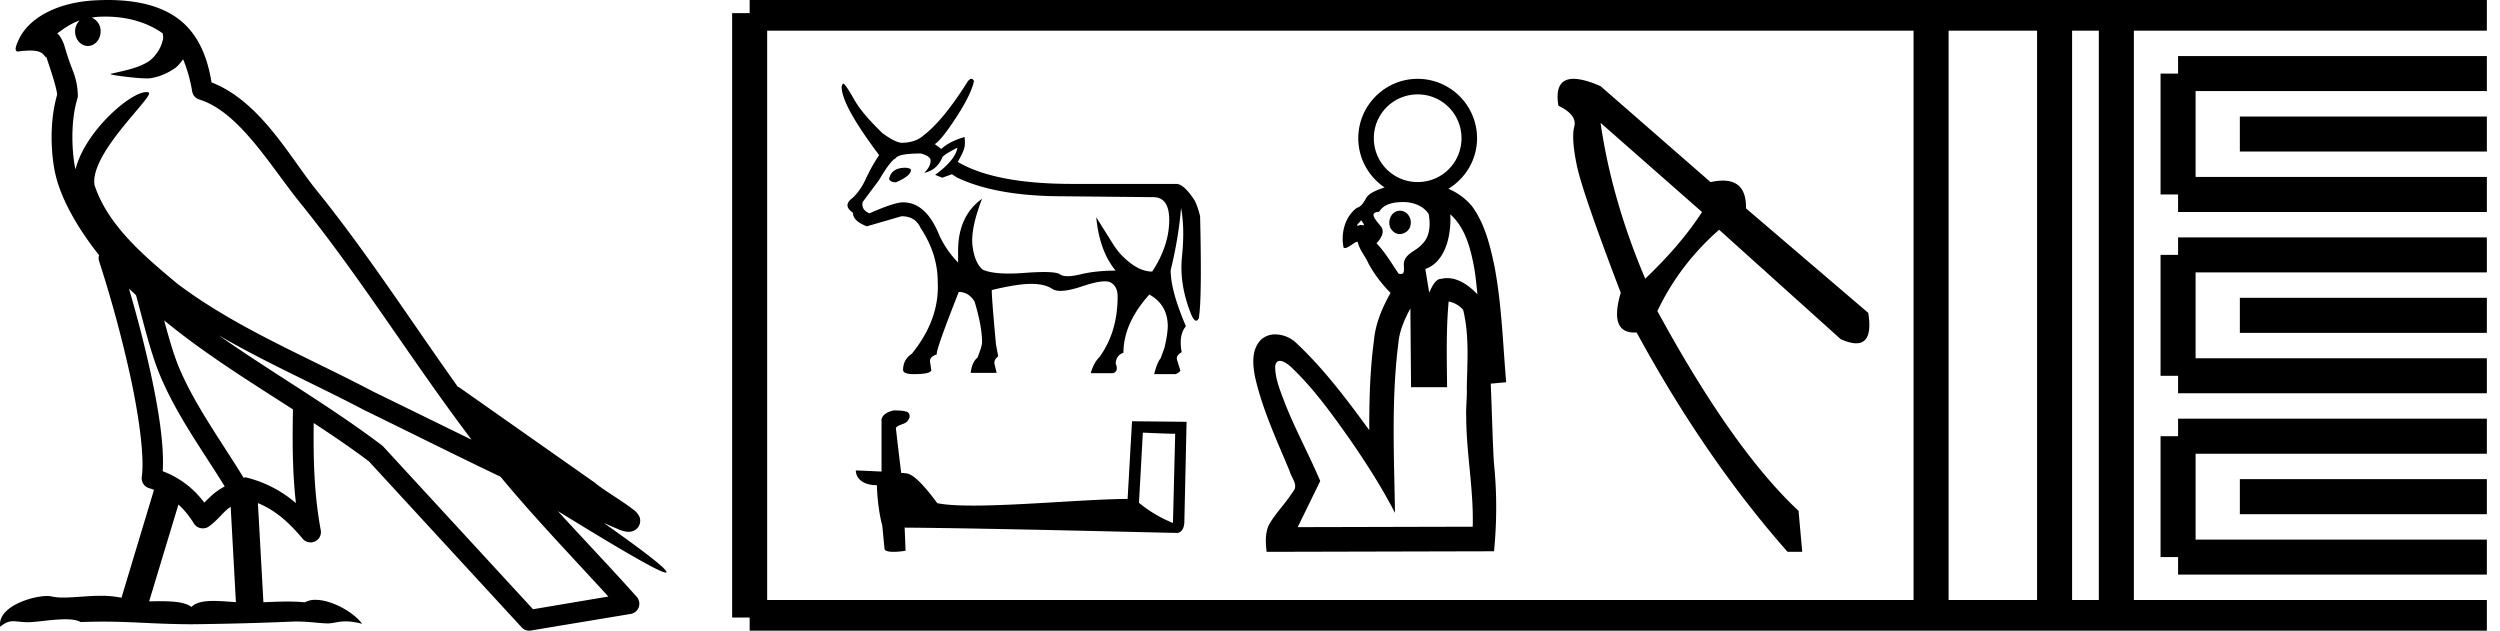 <svg xmlns="http://www.w3.org/2000/svg" width="71.353" height="18"><path d="M3.01.474c.693 0 1.247.2 1.634.479.006.053.02.107.009.16-.05.248-.195.477-.396.63-.316.207-.697.267-1.057.356-.09.01-.019.031.031.04.23.04.707.099.971.099l.052-.001c.278-.032.54-.148.766-.311.079-.067.147-.15.205-.236.147.346.227.713.26.917.018.11.096.2.202.233 1.139.349 2.038 1.91 2.88 2.949 1.729 2.137 3.199 4.526 4.892 6.76-.937-.456-1.87-.916-2.81-1.374-1.92-1.01-3.92-1.816-5.604-3.09l-.008-.008c-.97-.808-1.963-1.66-2.339-2.793-.148-.92 1.757-2.577 1.542-2.646a.207.207 0 0 0-.064-.01c-.458 0-1.753 1.128-2.019 2.202-.003-.014-.01-.03-.014-.045-.073-.356-.154-1.256.068-1.98a.29.29 0 0 0 .01-.103 1.968 1.968 0 0 0-.123-.634c-.063-.17-.139-.344-.26-.765-.031-.108-.142-.328-.208-.345.186-.138.375-.28.645-.375a.434.434 0 0 0-.132.314c0 .23.164.415.365.415.2 0 .364-.186.364-.415V.894a.411.411 0 0 0-.255-.39c.053-.007.096-.019.154-.022.081-.006.16-.008.238-.008zm.67 7.763c.065.065.135.124.202.187.214.78.412 1.64.692 2.305.483 1.145 1.216 2.141 1.84 3.154a1.814 1.814 0 0 0-.385.27 6.831 6.831 0 0 0-.199.193 2.61 2.61 0 0 0-1.186-.897c.045-.723-.108-1.712-.34-2.787a34.903 34.903 0 0 0-.624-2.425zm1.006.908c1.149.945 2.428 1.738 3.676 2.54-.018.91-.018 1.778.084 2.675a3.411 3.411 0 0 0-1.437-.736c-.02 0-.037.012-.057.012-.649-1.063-1.383-2.06-1.837-3.134-.156-.37-.293-.85-.429-1.357zm.407 5.254a2.5 2.5 0 0 1 .44.541.3.3 0 0 0 .257.14.29.29 0 0 0 .17-.053c.215-.156.347-.324.476-.446.047-.045.097-.08.148-.117l.149 2.722c-.213-.014-.435-.035-.637-.035-.264 0-.495.036-.633.172-.169-.134-.497-.164-.89-.164-.102 0-.207.002-.316.004l.836-2.764zM6.25 9.574c1.354.787 2.784 1.414 4.135 2.125a.244.244 0 0 0 .006.003c1.295.631 2.586 1.28 3.894 1.904.984 1.189 2.052 2.295 3.078 3.42l-2.15.362-4.267-4.635a.288.288 0 0 0-.037-.036c-1.499-1.137-3.152-2.082-4.66-3.143zM3.076 0c-.135 0-.273.005-.411.013C1.58.083.792.54.523 1.157c-.04.093-.146.314-.007.314a2.35 2.35 0 0 1 .341-.028c.418 0 .38.172.47.194.09.282.29.846.303 1.068-.244.86-.153 1.763-.064 2.198.15.732.63 1.584 1.261 2.38a.285.285 0 0 0 0 .166 35.3 35.3 0 0 1 .903 3.336c.251 1.168.393 2.277.317 2.823a.294.294 0 0 0 .221.328c.045.011.084.031.127.045l-.928 3.079a2.847 2.847 0 0 0-.593-.055c-.381 0-.756.05-1.064.05-.125 0-.24-.008-.34-.032a.546.546 0 0 0-.125-.012c-.436 0-1.428.306-1.34.879.15-.128.257-.159.375-.159.11 0 .23.027.405.027h.027c.254-.004.697-.083 1.053-.083.18 0 .338.02.438.08.236-.01.45-.013.649-.013.85 0 1.447.07 2.5.075a89.565 89.565 0 0 0 2.974-.079c.45.003.697.054.922.054h.04c.134-.004.265-.057.48-.057.123 0 .273.017.468.07-.25-.341-.877-.685-1.33-.685a.591.591 0 0 0-.302.071 5.081 5.081 0 0 0-.508-.022c-.22 0-.448.01-.678.02l-.157-2.83c.487.203.857.517 1.281 1.021a.295.295 0 0 0 .513-.246c-.192-1.039-.213-2.019-.202-3.06.54.354 1.072.713 1.576 1.094l4.36 4.738a.29.29 0 0 0 .263.09c.95-.159 1.9-.315 2.849-.474a.294.294 0 0 0 .23-.193.298.298 0 0 0-.06-.297c-.741-.83-1.508-1.631-2.25-2.445 1.269.78 2.875 1.755 3.08 1.755.022 0 .027-.013.012-.04-.094-.163-.9-.755-1.775-1.373.14.058.276.12.415.177l.017.01c.103.035.16.059.27.062a.286.286 0 0 0 .108-.016.317.317 0 0 0 .188-.152.32.32 0 0 0 .023-.238c-.017-.05-.038-.077-.054-.098-.061-.085-.103-.109-.162-.154a4.553 4.553 0 0 0-.205-.149c-.153-.105-.336-.223-.493-.328a4.992 4.992 0 0 1-.328-.233.307.307 0 0 0-.028-.025l-3.892-2.736c-.008-.006-.02-.001-.028-.006-1.333-1.869-2.588-3.825-4.046-5.627-.744-.92-1.598-2.528-2.985-3.064-.067-.396-.218-1.127-.755-1.649C4.827.26 4.168.056 3.427.011A5.728 5.728 0 0 0 3.076 0zM25.85 4.787q-.407 0-.472.314v.019q.047.083.194.083.425-.185.425-.342v-.018q0-.037-.148-.056zm1.477-.572q-.065.36-.637.775l.203.083.277-.101.138.092q1.062.508 2.817.536l2.752.027h.037q.47 0 .457.688-.014.716-.485 1.436-.296 0-.6-.226-.305-.226-.5-.53-.193-.306-.498-.795.093.97.554 1.524-.563 0-1.002.106-.219.053-.365.053-.147 0-.221-.053-.092-.066-.457-.066-.222 0-.545.024-.249.02-.455.02-.501 0-.75-.112-.23-.194-.29-.679-.06-.485.272-1.343-.684.489-.684 1.486v.333q-.341-.351-.535-.776-.379-.942-1.035-.942-.249 0-.96.314-.24-.101-.194-.323l.462-.619q.332-.563.48-.628.074-.138.72-.138.277.074.277.203 0 .175-.184.35.35-.073.508-.415 0-.083.443-.304zm.398-1.965q-.045 0-.103.072-.701 1.117-1.274 1.551-.222.194-.6.203-.185 0-.563-.277-.564-.545-.785-.923-.25-.444-.324-.49-.037 0-.055.093 0 .526 1.071 1.948-.203.296-.378.674-.176.379-.416.577-.24.199.046.393 0 .24.397.388l.988-.287q.397 0 .545.333.49.738.49 1.542.055 1.071-.74 2.05-.249.166-.249.461 0 .12.305.12.499 0 .499-.12l-.037-.249q0-.13.194-.194v-.018q0-.176.628-1.764.286 0 .452.277.213.702.213 1.164 0 .101-.13.434-.157.12-.194.434h.74l-.056-.231q-.037-.139.101-.24l-.064-.342q-.12-1.302-.12-1.533v-.018q.73-.176 1.122-.176.392 0 .604.143.085.057.237.057.23 0 .618-.13.419-.142.643-.142.119 0 .183.04.185.115.185.392 0 1.016-.517 1.727-.167.166-.25.462h.637q.167-.056.074-.277.019-.24.222-.305 0-.84.739-1.662.517.286.526.886 0 .231-.092.628l-.111.305q-.102.12-.185.453h.61q.11-.047.138-.102l-.092-.296q-.046-.129.13-.23-.093-.49.12-.74-.435-1.015-.435-1.597.231-.95.296-1.782.11.582.027 1.395-.083.812.277 1.68.07.146.129.146.04 0 .074-.072.093-.526.037-2.909-.073-.295-.157-.452-.295-.453-.507-.471h-2.983q-2.207 0-3.269-.628.176-.314.194-.43.018-.115 0-.281-.443.13-.665.342l-.185-.139q.194-.12.62-.776.424-.655.498-1.025-.031-.062-.073-.062zm4.893 10.098c.488.021.755.032.87.032h.053l-.063 2.547a3.738 3.738 0 0 1-.97-.576l.11-2.003zm-7.107-.634c-.163.031-.377.131-.351.325v1.42c-.315-.015-.64-.031-.734-.031 0 .178.147.42.603.42.005.403.078.896.152 1.147l.063.66c0 .074.125.095.262.095.162 0 .34-.031.34-.031l-.026-.66c2.59.02 7.527.151 7.773.151.126 0 .21-.136.21-.325l.063-2.846-1.557-.016-.126 2.217c-1.127.006-3.076.19-4.402.19-.42 0-.781-.017-1.028-.069-.052-.058-.54-.765-.849-.844a1.36 1.36 0 0 0-.183-.02c-.053-.43-.105-.86-.152-1.285.094-.12.309-.09.366-.252.058-.078.021-.21-.089-.215-.063-.026-.235-.031-.309-.031zm14.951-9.02c.691 0 1.247.553 1.251 1.244v.007c0 .693-.557 1.251-1.25 1.251a1.248 1.248 0 0 1-1.252-1.251c0-.693.558-1.251 1.251-1.251zm-1.611 3.591c.047.077.114.144.05.144a.306.306 0 0 1-.071-.012.289.289 0 0 1-.085.025c-.053 0 .067-.102.106-.157zm1.103-.27c-.288 0-.406.414-.19.59a.258.258 0 0 0 .185.075c.145 0 .292-.11.31-.265.041-.187-.097-.4-.297-.4a.283.283 0 0 0-.008 0zm.085-.247c.033 0 .066 0 .097.002.244.02.51.125.641.342.052.291.042.634-.187.855-.156.193-.458.25-.518.516-.023.129.052.337-.09.337a.243.243 0 0 1-.065-.01c-.2-.295-.38-.609-.63-.866.125-.132.263-.339.107-.502-.105-.144-.357-.38-.032-.397.14-.232.424-.277.677-.277zm1.353.348c.436.388.583.986.685 1.538.042.247.065.498.09.747-.223-.237-.528-.463-.862-.463a.725.725 0 0 0-.175.021c-.203 0-.311.369-.34.384l-.11-.666c.43-.149.625-.611.687-1.029.027-.175.037-.354.025-.532zm-.046 2.49a.724.724 0 0 1 .414.237c.181.733.117 1.494.104 2.24.011.27-.03.55-.016.826.004 1.045.216 2.078.185 3.124-1.666.003-3.33.009-4.995.012l.643-1.316c-.314-.742-.703-1.452-1-2.202-.128-.344-.287-.696-.286-1.07.015-.115.067-.157.134-.157.12 0 .288.136.368.222.625.602 1.132 1.314 1.632 2.02.465.676.91 1.367 1.286 2.096-.026-1.617-.108-3.24.097-4.85.03-.352.179-.678.342-.987l.019 2.25h1.029c-.009-.815-.03-1.632.044-2.444zm-.884-6.356c-.933 0-1.695.761-1.695 1.695 0 .584.3 1.101.752 1.406a2.27 2.27 0 0 0-.245.09c-.123.057-.245.122-.303.25-.063.101-.118.206-.243.24-.344.252-.466.734-.38 1.138.011.007.023.01.037.01.103 0 .278-.177.352-.177.005 0 .01 0 .014.003.051.233.218.408.31.622.168.306.381.585.627.832-.237.423-.433.877-.474 1.365-.115.845-.134 1.7-.134 2.553-.644-.882-1.305-1.764-2.107-2.51a.886.886 0 0 0-.572-.223.6.6 0 0 0-.404.145c-.289.287-.246.73-.171 1.094.214.926.62 1.792.983 2.666.05.192.262.402.092.585-.208.336-.503.616-.693.962-.102.238-.088.504-.056.754l6.489-.016c.084-.846.084-1.7-.005-2.546-.041-.746-.056-1.492-.088-2.239.147-.012.293-.026.44-.039-.094-1.1-.127-2.208-.331-3.295-.127-.606-.277-1.234-.652-1.74a1.804 1.804 0 0 0-.666-.487c.488-.298.818-.831.818-1.443v-.012a1.697 1.697 0 0 0-1.695-1.683zm5.22 1.256l2.896 2.546q-.61.942-1.622 1.902-.96-2.268-1.274-4.448zm-.77-1.256q-.56 0-.433.768.54.261.453.593-.087.331.07 1.098.157.768 1.256 3.646-.334 1.136.388 1.136.031 0 .065-.003 1.954 3.593 4.308 6.262h.419l-.105-1.169q-1.883-1.761-4.029-5.703.628-1.326 1.762-2.32l3.47 3.122q.263.118.442.118.484 0 .344-.868l-3.489-2.982q.015-.793-.66-.793-.157 0-.351.043l-3.14-2.739q-.479-.209-.77-.209z"/><path d="M21.396.375v17.25m0-17.25h2.625m-2.625 17.25h2.625m0-17.25h29.332m-29.332 17.25h29.332m0-17.25h17.625m-17.625 17.25h17.625M55.115.375v17.25M58.64.375v17.25M60.403.375v17.25M62.165 2.1h8.813m-8.813 3.45h8.813M62.165 2.1v3.45m1.763-1.725h7.05m-8.813 3.45h8.813m-8.813 3.45h8.813m-8.813-3.45v3.45M63.928 9h7.05m-8.813 3.45h8.813m-8.813 3.45h8.813m-8.813-3.45v3.45m1.763-1.725h7.05" fill="none" stroke="#000"/></svg>